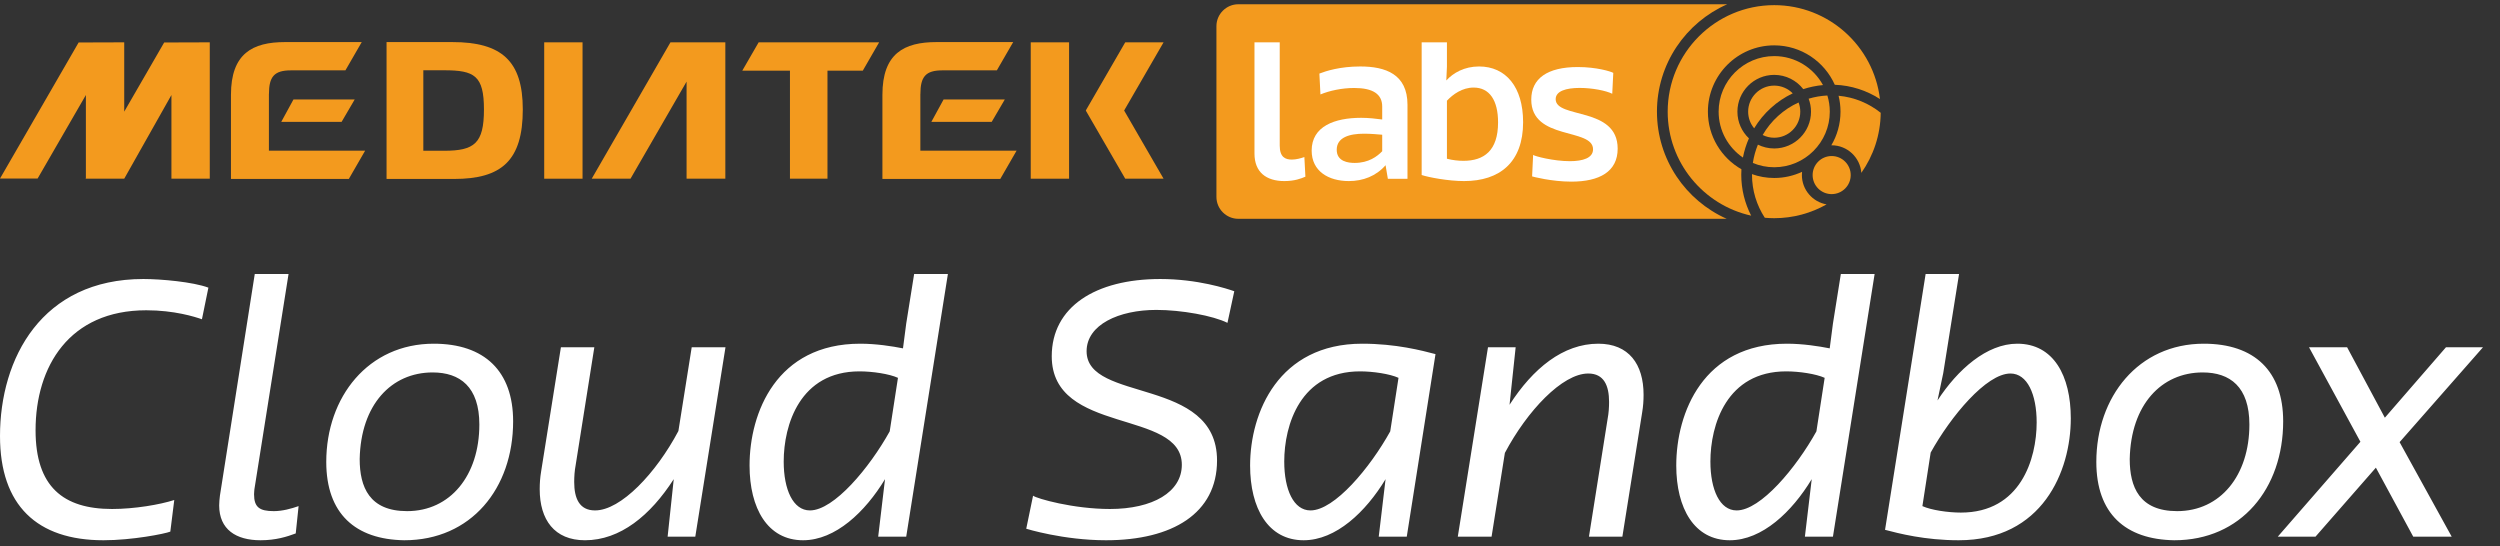 <?xml version="1.0" encoding="UTF-8"?>
<svg width="119px" height="26px" viewBox="0 0 119 26" version="1.1" xmlns="http://www.w3.org/2000/svg" xmlns:xlink="http://www.w3.org/1999/xlink">
    <rect x="0" y="0" width="119" height="26" fill="#333333" stroke="none"/>
    <!-- Generator: Sketch 48.2 (47327) - http://www.bohemiancoding.com/sketch -->
    <title>logo</title>
    <desc>Created with Sketch.</desc>
    <defs></defs>
    <g id="18_edit-scene" stroke="none" stroke-width="1" fill="none" fill-rule="evenodd" transform="translate(-44, -12)">
        <g id="navigation-bar">
            <g id="logo+header">
                <g id="logo" transform="translate(44, 12)">
                    <path d="M8.295,23.8 L8.107,25.305 C7.851,25.408 6.294,25.716 4.926,25.716 C1.762,25.716 0,24.057 0,20.756 C0,17.061 1.984,13.281 6.824,13.281 C7.663,13.281 9.185,13.418 9.92,13.692 L9.612,15.197 C9.27,15.077 8.295,14.769 6.961,14.769 C3.301,14.769 1.693,17.437 1.693,20.482 C1.693,23.167 3.01,24.228 5.336,24.228 C6.397,24.228 7.611,24.022 8.295,23.8 Z M14.213,24.091 L14.077,25.391 C13.666,25.545 13.136,25.716 12.4,25.716 C11.237,25.716 10.433,25.203 10.433,24.057 C10.433,23.92 10.451,23.732 10.468,23.595 L12.127,13.042 L13.735,13.042 L12.11,23.287 C12.11,23.287 12.093,23.458 12.093,23.526 C12.093,24.142 12.349,24.33 13.033,24.33 C13.444,24.33 13.871,24.211 14.213,24.091 Z M19.242,25.716 C16.916,25.681 15.53,24.45 15.53,21.987 C15.53,18.891 17.532,16.36 20.645,16.36 C23.073,16.36 24.425,17.677 24.425,20.054 C24.425,23.253 22.423,25.716 19.242,25.716 Z M17.121,21.85 C17.121,23.184 17.583,24.33 19.379,24.33 C21.431,24.33 22.817,22.637 22.817,20.208 C22.817,18.412 21.893,17.728 20.593,17.728 C18.626,17.728 17.172,19.267 17.121,21.85 Z M34.533,16.531 L33.096,25.545 L31.779,25.545 L32.07,22.808 C30.958,24.536 29.522,25.716 27.845,25.716 C26.391,25.716 25.69,24.741 25.69,23.287 C25.69,23.013 25.707,22.74 25.759,22.432 L26.699,16.531 L28.29,16.531 L27.401,22.141 C27.349,22.415 27.332,22.688 27.332,22.945 C27.332,23.715 27.572,24.296 28.324,24.296 C29.556,24.296 31.232,22.517 32.292,20.516 L32.925,16.531 L34.533,16.531 Z M38.227,25.716 C36.534,25.716 35.679,24.193 35.679,22.158 C35.679,19.644 36.962,16.36 40.947,16.36 C41.7,16.36 42.469,16.48 42.982,16.582 L43.136,15.402 L43.513,13.042 L45.12,13.042 L43.136,25.545 L41.802,25.545 L42.127,22.808 C41.186,24.364 39.767,25.716 38.227,25.716 Z M38.552,24.296 C39.698,24.296 41.392,22.261 42.35,20.533 L42.743,17.985 C42.332,17.797 41.529,17.677 40.913,17.677 C38.074,17.677 37.304,20.225 37.304,21.97 C37.304,23.304 37.749,24.296 38.552,24.296 Z M48.849,25.168 L49.174,23.595 C49.345,23.732 51.09,24.228 52.834,24.228 C54.87,24.228 56.255,23.424 56.255,22.124 C56.255,19.456 50.063,20.721 50.063,16.958 C50.063,14.615 52.133,13.281 55.229,13.281 C57.008,13.281 58.41,13.743 58.752,13.863 L58.427,15.368 C57.743,15.026 56.238,14.752 55.041,14.752 C53.262,14.752 51.722,15.453 51.722,16.719 C51.722,19.182 57.931,17.916 57.931,21.919 C57.931,24.433 55.81,25.716 52.646,25.716 C50.611,25.716 48.849,25.168 48.849,25.168 Z M62.053,25.716 C60.36,25.716 59.505,24.193 59.505,22.158 C59.505,19.644 60.856,16.36 64.841,16.36 C66.449,16.36 67.681,16.685 68.33,16.856 L66.962,25.545 L65.628,25.545 L65.953,22.808 C65.012,24.364 63.593,25.716 62.053,25.716 Z M62.378,24.296 C63.524,24.296 65.218,22.261 66.175,20.533 L66.569,17.985 C66.158,17.797 65.354,17.677 64.739,17.677 C61.899,17.677 61.13,20.225 61.13,21.97 C61.13,23.304 61.574,24.296 62.378,24.296 Z M69.391,25.545 L70.828,16.531 L72.145,16.531 L71.854,19.267 C72.966,17.54 74.402,16.36 76.079,16.36 C77.532,16.36 78.234,17.335 78.234,18.789 C78.234,19.062 78.217,19.336 78.165,19.644 L77.225,25.545 L75.634,25.545 L76.523,19.935 C76.575,19.661 76.592,19.387 76.592,19.131 C76.592,18.361 76.352,17.779 75.6,17.779 C74.368,17.779 72.692,19.558 71.632,21.559 L70.999,25.545 L69.391,25.545 Z M82.339,25.716 C80.645,25.716 79.79,24.193 79.79,22.158 C79.79,19.644 81.073,16.36 85.058,16.36 C85.811,16.36 86.58,16.48 87.094,16.582 L87.248,15.402 L87.624,13.042 L89.232,13.042 L87.248,25.545 L85.913,25.545 L86.238,22.808 C85.298,24.364 83.878,25.716 82.339,25.716 Z M82.664,24.296 C83.81,24.296 85.503,22.261 86.461,20.533 L86.854,17.985 C86.444,17.797 85.64,17.677 85.024,17.677 C82.185,17.677 81.415,20.225 81.415,21.97 C81.415,23.304 81.86,24.296 82.664,24.296 Z M96.022,16.36 C97.749,16.36 98.57,17.882 98.57,19.917 C98.57,22.432 97.219,25.716 93.234,25.716 C91.626,25.716 90.378,25.391 89.728,25.22 L91.66,13.042 L93.251,13.042 L92.498,17.762 L92.225,19.062 C93.183,17.591 94.568,16.36 96.022,16.36 Z M95.697,17.779 C94.551,17.779 92.858,19.815 91.9,21.542 L91.506,24.091 C91.917,24.279 92.721,24.399 93.337,24.399 C96.176,24.399 96.945,21.85 96.945,20.106 C96.945,18.771 96.501,17.779 95.697,17.779 Z M103.496,25.716 C101.17,25.681 99.785,24.45 99.785,21.987 C99.785,18.891 101.786,16.36 104.899,16.36 C107.328,16.36 108.679,17.677 108.679,20.054 C108.679,23.253 106.678,25.716 103.496,25.716 Z M101.375,21.85 C101.375,23.184 101.837,24.33 103.633,24.33 C105.686,24.33 107.071,22.637 107.071,20.208 C107.071,18.412 106.147,17.728 104.848,17.728 C102.881,17.728 101.427,19.267 101.375,21.85 Z M116.701,25.545 L114.87,25.545 L113.092,22.261 L110.218,25.545 L108.422,25.545 L112.356,21.029 L109.91,16.531 L111.723,16.531 L113.519,19.883 L116.427,16.531 L118.189,16.531 L114.221,21.046 L116.701,25.545 Z" id="Cloud-Sandbox" fill="#FFFFFF"></path>
                    <g id="Group">
                        <path d="M78.871,5.315 C78.871,3.033 80.249,1.067 82.216,0.203 L58.943,0.203 C58.371,0.203 57.902,0.672 57.902,1.245 L57.902,9.373 C57.902,9.946 58.371,10.415 58.943,10.415 L82.19,10.415 C80.237,9.545 78.871,7.588 78.871,5.315" id="Fill-1" fill="#F39A1E"></path>
                        <path d="M84.452,2.67 C82.994,2.67 81.807,3.857 81.807,5.315 C81.807,6.222 82.265,7.023 82.963,7.5 C83.024,7.181 83.121,6.876 83.249,6.586 C82.912,6.267 82.701,5.816 82.701,5.315 C82.701,4.35 83.487,3.564 84.452,3.564 C85.014,3.564 85.515,3.83 85.836,4.243 C86.136,4.145 86.45,4.079 86.774,4.049 C86.325,3.228 85.453,2.67 84.452,2.67" id="Fill-2" fill="#F39A1E"></path>
                        <path d="M85.693,5.315 C85.693,5.161 85.664,5.014 85.612,4.878 C84.894,5.204 84.296,5.748 83.903,6.426 C84.069,6.509 84.255,6.556 84.452,6.556 C85.137,6.556 85.693,6 85.693,5.315" id="Fill-3" fill="#F39A1E"></path>
                        <path d="M87.187,6.916 C87.933,6.916 88.545,7.496 88.6,8.228 C89.171,7.417 89.511,6.431 89.522,5.369 C88.961,4.92 88.271,4.627 87.516,4.558 C87.576,4.8 87.608,5.054 87.608,5.315 C87.608,5.9 87.448,6.447 87.17,6.917 C87.176,6.917 87.182,6.916 87.187,6.916" id="Fill-4" fill="#F39A1E"></path>
                        <path d="M86.281,8.334 C86.281,8.834 86.687,9.24 87.187,9.24 C87.687,9.24 88.094,8.834 88.094,8.334 C88.094,7.834 87.687,7.427 87.187,7.427 C86.687,7.427 86.281,7.834 86.281,8.334" id="Fill-5" fill="#F39A1E"></path>
                        <path d="M86.091,4.698 C86.164,4.89 86.204,5.098 86.204,5.315 C86.204,6.281 85.418,7.067 84.452,7.067 C84.174,7.067 83.911,7.001 83.676,6.885 C83.563,7.161 83.481,7.453 83.436,7.757 C83.749,7.888 84.092,7.961 84.452,7.961 C85.911,7.961 87.098,6.774 87.098,5.315 C87.098,5.048 87.057,4.789 86.983,4.546 C86.675,4.56 86.376,4.613 86.091,4.698" id="Fill-6" fill="#F39A1E"></path>
                        <path d="M79.382,5.315 C79.382,7.735 81.086,9.763 83.356,10.265 C83.055,9.68 82.884,9.017 82.884,8.314 C82.884,8.228 82.887,8.142 82.892,8.057 C81.94,7.513 81.296,6.488 81.296,5.315 C81.296,3.575 82.712,2.159 84.452,2.159 C85.737,2.159 86.844,2.931 87.336,4.035 C88.126,4.065 88.862,4.311 89.486,4.715 C89.188,2.201 87.045,0.245 84.452,0.245 C81.656,0.245 79.382,2.519 79.382,5.315" id="Fill-7" fill="#F39A1E"></path>
                        <path d="M85.334,4.443 C85.109,4.216 84.797,4.075 84.452,4.075 C83.768,4.075 83.212,4.631 83.212,5.315 C83.212,5.616 83.319,5.892 83.498,6.107 C83.932,5.388 84.571,4.806 85.334,4.443" id="Fill-8" fill="#F39A1E"></path>
                        <path d="M84.452,10.386 C85.358,10.386 86.208,10.146 86.945,9.729 C86.278,9.613 85.77,9.032 85.77,8.334 C85.77,8.281 85.773,8.229 85.779,8.178 C85.375,8.366 84.926,8.472 84.452,8.472 C84.082,8.472 83.726,8.407 83.395,8.289 L83.395,8.314 C83.395,9.07 83.619,9.774 84.004,10.365 C84.152,10.378 84.301,10.386 84.452,10.386" id="Fill-9" fill="#F39A1E"></path>
                        <path d="M62.137,8.41 C61.929,8.5 61.621,8.619 61.134,8.619 C60.279,8.619 59.713,8.202 59.713,7.308 L59.713,2.015 L60.915,2.015 L60.915,6.93 C60.915,7.486 61.183,7.596 61.492,7.596 C61.7,7.596 61.909,7.536 62.088,7.476 L62.137,8.41" id="Fill-10" fill="#FFFFFF"></path>
                        <path d="M66.062,8.51 L65.953,7.864 C65.506,8.381 64.88,8.619 64.204,8.619 C63.24,8.619 62.435,8.152 62.435,7.168 C62.435,6.006 63.538,5.608 64.79,5.608 C65.148,5.608 65.486,5.648 65.793,5.688 L65.793,5.072 C65.793,4.476 65.346,4.188 64.462,4.188 C63.876,4.188 63.28,4.317 62.853,4.496 L62.803,3.502 C63.111,3.383 63.777,3.164 64.75,3.164 C65.953,3.164 66.996,3.532 66.996,4.983 L66.996,8.51 L66.062,8.51 Z M65.793,6.413 C65.575,6.394 65.247,6.364 64.929,6.364 C64.244,6.364 63.628,6.533 63.628,7.129 C63.628,7.695 64.184,7.755 64.482,7.755 C65.148,7.755 65.555,7.447 65.793,7.198 L65.793,6.413 Z" id="Combined-Shape" fill="#FFFFFF"></path>
                        <path d="M67.671,2.015 L68.874,2.015 L68.874,3.174 L68.844,3.83 C69.172,3.472 69.698,3.164 70.404,3.164 C71.676,3.164 72.5,4.138 72.5,5.817 C72.5,7.725 71.388,8.619 69.689,8.619 C68.933,8.619 68,8.44 67.671,8.331 L67.671,2.015 Z M68.874,7.556 C69.142,7.626 69.42,7.655 69.659,7.655 C70.632,7.655 71.308,7.179 71.308,5.827 C71.308,4.774 70.9,4.168 70.145,4.168 C69.609,4.168 69.162,4.486 68.874,4.794 L68.874,7.556 Z" id="Combined-Shape" fill="#FFFFFF"></path>
                        <path d="M72.977,7.374 C73.047,7.434 73.941,7.672 74.726,7.672 C75.342,7.672 75.829,7.523 75.829,7.106 C75.829,6.073 72.888,6.698 72.888,4.741 C72.888,3.738 73.653,3.191 75.103,3.191 C75.998,3.191 76.673,3.4 76.792,3.469 L76.743,4.463 C76.445,4.314 75.789,4.185 75.193,4.185 C74.547,4.185 74.05,4.334 74.05,4.721 C74.05,5.665 77.001,5.059 77.001,7.076 C77.001,8.169 76.137,8.646 74.795,8.646 C73.852,8.646 72.957,8.407 72.928,8.397 L72.977,7.374" id="Fill-13" fill="#FFFFFF"></path>
                        <polygon id="Fill-14" fill="#F39A1E" points="49.063 2.015 50.888 2.015 50.888 8.506 49.063 8.506"></polygon>
                        <polyline id="Fill-15" fill="#F39A1E" points="53.513 5.268 53.509 5.268 53.513 5.253 55.386 2.015 53.561 2.015 51.687 5.253 51.698 5.268 51.687 5.268 53.561 8.506 55.386 8.506 53.513 5.268"></polyline>
                        <polyline id="Fill-16" fill="#F39A1E" points="33.38 2.015 31.914 2.015 28.166 8.506 30.012 8.506 32.681 3.885 32.681 8.506 34.526 8.506 34.526 2.015 33.38 2.015"></polyline>
                        <polyline id="Fill-17" fill="#F39A1E" points="13.388 5.8 16.261 5.8 16.883 4.736 13.968 4.736 13.388 5.8"></polyline>
                        <path d="M12.8,4.477 L12.802,4.477 C12.802,3.657 13.047,3.349 13.845,3.349 L16.442,3.349 L17.219,2.003 L13.573,2.003 C12.02,2.003 10.994,2.547 10.994,4.514 L10.994,8.518 L16.604,8.518 L17.38,7.173 L12.8,7.173 L12.8,4.477" id="Fill-18" fill="#F39A1E"></path>
                        <polyline id="Fill-19" fill="#F39A1E" points="44.333 5.8 47.206 5.8 47.828 4.736 44.914 4.736 44.333 5.8"></polyline>
                        <path d="M43.809,4.477 L43.811,4.477 C43.811,3.657 44.056,3.349 44.855,3.349 L47.45,3.349 L48.228,2.003 L44.582,2.003 C43.029,2.003 42.003,2.547 42.003,4.514 L42.003,8.518 L47.613,8.518 L48.389,7.173 L43.809,7.173 L43.809,4.477" id="Fill-20" fill="#F39A1E"></path>
                        <polyline id="Fill-21" fill="#F39A1E" points="35.332 3.365 37.602 3.365 37.602 8.506 39.388 8.506 39.388 3.365 41.068 3.365 41.847 2.015 36.112 2.015 35.332 3.365"></polyline>
                        <path d="M21.53,2.003 C23.88,2.003 24.885,2.904 24.885,5.21 C24.885,7.648 23.87,8.518 21.614,8.518 L18.4,8.518 L18.4,2.003 L21.53,2.003 Z M21.141,7.176 C22.584,7.176 23.036,6.823 23.036,5.211 C23.036,3.6 22.584,3.345 21.141,3.345 L20.15,3.345 L20.15,7.176 L21.141,7.176 Z" id="Combined-Shape" fill="#F39A1E"></path>
                        <polygon id="Fill-23" fill="#F39A1E" points="25.904 2.015 27.729 2.015 27.729 8.506 25.904 8.506"></polygon>
                        <polyline id="Fill-24" fill="#F39A1E" points="5.913 5.314 5.913 2.015 3.743 2.022 7.10542736e-15 8.499 1.79 8.499 4.088 4.523 4.088 8.472 4.072 8.499 4.088 8.499 4.088 8.506 5.913 8.506 8.16 4.523 8.16 8.506 9.985 8.506 9.985 2.015 7.815 2.022 5.913 5.314"></polyline>
                    </g>
                </g>
            </g>
        </g>
    </g>
</svg>
